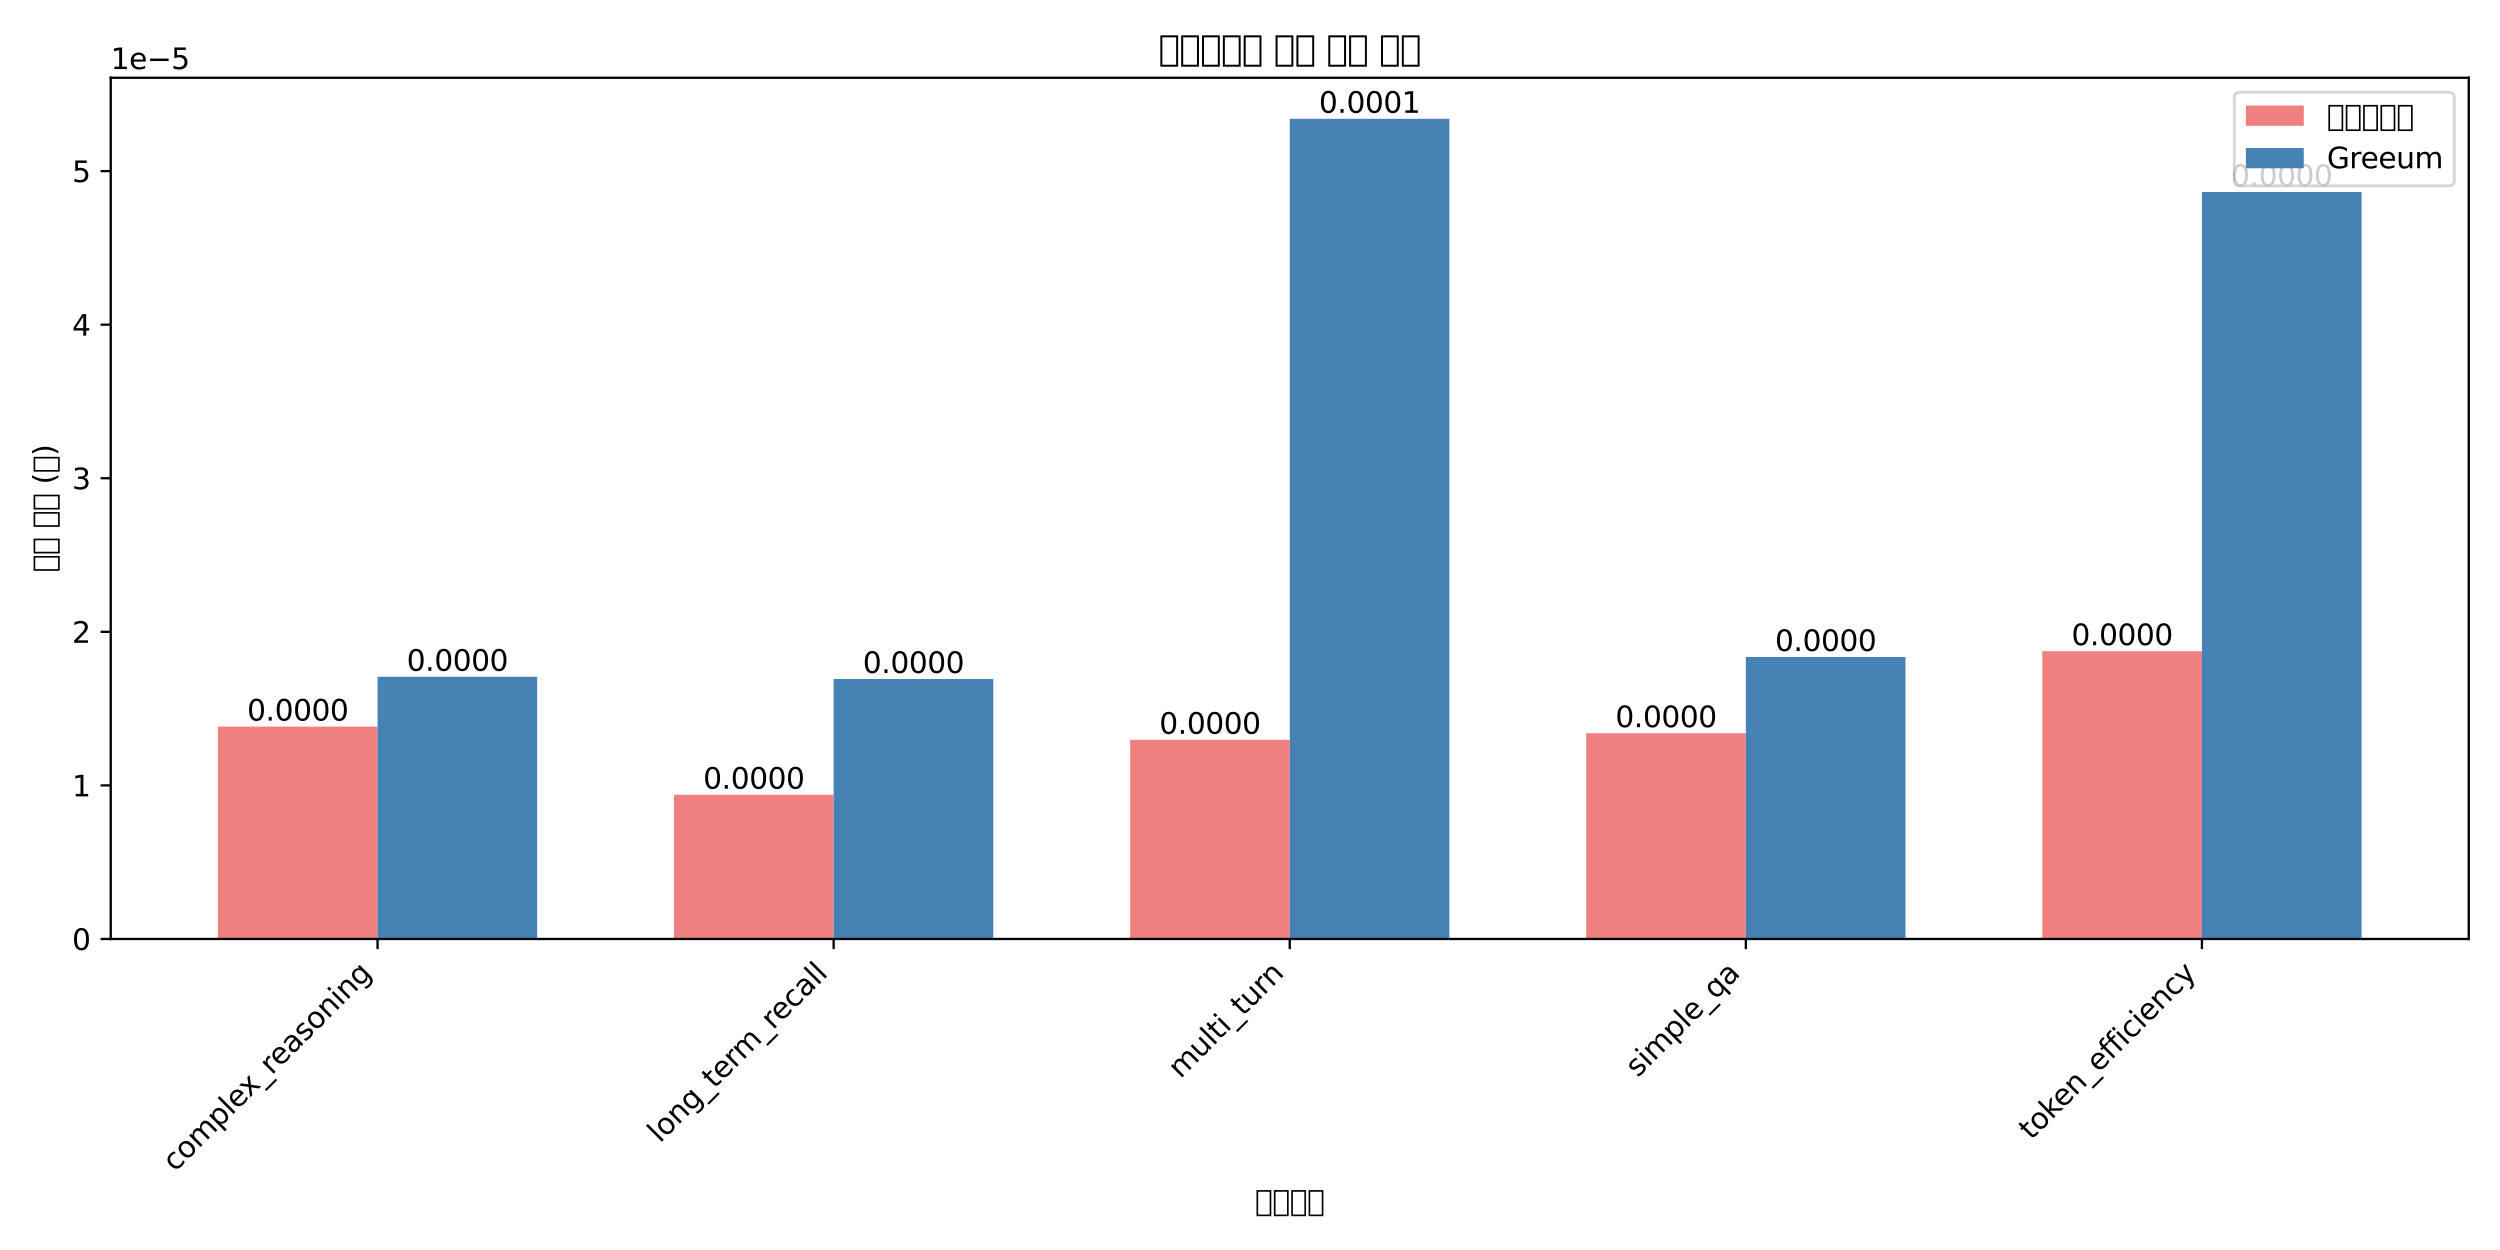 <?xml version="1.0" encoding="utf-8" standalone="no"?>
<!DOCTYPE svg PUBLIC "-//W3C//DTD SVG 1.1//EN"
  "http://www.w3.org/Graphics/SVG/1.1/DTD/svg11.dtd">
<svg xmlns:xlink="http://www.w3.org/1999/xlink" width="864pt" height="432pt" viewBox="0 0 864 432" xmlns="http://www.w3.org/2000/svg" version="1.1">
 <defs>
  <style type="text/css">*{stroke-linejoin: round; stroke-linecap: butt}</style>
 </defs>
 <g id="figure_1">
  <g id="patch_1">
   <path d="M 0 432 
L 864 432 
L 864 0 
L 0 0 
z
" style="fill: #ffffff"/>
  </g>
  <g id="axes_1">
   <g id="patch_2">
    <path d="M 38.27 324.508 
L 853.2 324.508 
L 853.2 26.88 
L 38.27 26.88 
z
" style="fill: #ffffff"/>
   </g>
   <g id="patch_3">
    <path d="M 75.312 324.508 
L 130.482 324.508 
L 130.482 251.113 
L 75.312 251.113 
z
" clip-path="url(#p07e9e13157)" style="fill: #f08080"/>
   </g>
   <g id="patch_4">
    <path d="M 232.939 324.508 
L 288.108 324.508 
L 288.108 274.65 
L 232.939 274.65 
z
" clip-path="url(#p07e9e13157)" style="fill: #f08080"/>
   </g>
   <g id="patch_5">
    <path d="M 390.566 324.508 
L 445.735 324.508 
L 445.735 255.669 
L 390.566 255.669 
z
" clip-path="url(#p07e9e13157)" style="fill: #f08080"/>
   </g>
   <g id="patch_6">
    <path d="M 548.192 324.508 
L 603.362 324.508 
L 603.362 253.391 
L 548.192 253.391 
z
" clip-path="url(#p07e9e13157)" style="fill: #f08080"/>
   </g>
   <g id="patch_7">
    <path d="M 705.819 324.508 
L 760.988 324.508 
L 760.988 225.046 
L 705.819 225.046 
z
" clip-path="url(#p07e9e13157)" style="fill: #f08080"/>
   </g>
   <g id="patch_8">
    <path d="M 130.482 324.508 
L 185.651 324.508 
L 185.651 233.904 
L 130.482 233.904 
z
" clip-path="url(#p07e9e13157)" style="fill: #4682b4"/>
   </g>
   <g id="patch_9">
    <path d="M 288.108 324.508 
L 343.278 324.508 
L 343.278 234.663 
L 288.108 234.663 
z
" clip-path="url(#p07e9e13157)" style="fill: #4682b4"/>
   </g>
   <g id="patch_10">
    <path d="M 445.735 324.508 
L 500.904 324.508 
L 500.904 41.053 
L 445.735 41.053 
z
" clip-path="url(#p07e9e13157)" style="fill: #4682b4"/>
   </g>
   <g id="patch_11">
    <path d="M 603.362 324.508 
L 658.531 324.508 
L 658.531 227.07 
L 603.362 227.07 
z
" clip-path="url(#p07e9e13157)" style="fill: #4682b4"/>
   </g>
   <g id="patch_12">
    <path d="M 760.988 324.508 
L 816.158 324.508 
L 816.158 66.361 
L 760.988 66.361 
z
" clip-path="url(#p07e9e13157)" style="fill: #4682b4"/>
   </g>
   <g id="matplotlib.axis_1">
    <g id="xtick_1">
     <g id="line2d_1">
      <defs>
       <path id="m5543e276d8" d="M 0 0 
L 0 3.5 
" style="stroke: #000000; stroke-width: 0.8"/>
      </defs>
      <g>
       <use xlink:href="#m5543e276d8" x="130.482" y="324.508" style="stroke: #000000; stroke-width: 0.8"/>
      </g>
     </g>
     <g id="text_1">
      <!-- complex_reasoning -->
      <g transform="translate(60.453 405.243) rotate(-45) scale(0.1 -0.1)">
       <defs>
        <path id="DejaVuSans-63" d="M 3122 3366 
L 3122 2828 
Q 2878 2963 2633 3030 
Q 2388 3097 2138 3097 
Q 1578 3097 1268 2742 
Q 959 2388 959 1747 
Q 959 1106 1268 751 
Q 1578 397 2138 397 
Q 2388 397 2633 464 
Q 2878 531 3122 666 
L 3122 134 
Q 2881 22 2623 -34 
Q 2366 -91 2075 -91 
Q 1284 -91 818 406 
Q 353 903 353 1747 
Q 353 2603 823 3093 
Q 1294 3584 2113 3584 
Q 2378 3584 2631 3529 
Q 2884 3475 3122 3366 
z
" transform="scale(0.016)"/>
        <path id="DejaVuSans-6f" d="M 1959 3097 
Q 1497 3097 1228 2736 
Q 959 2375 959 1747 
Q 959 1119 1226 758 
Q 1494 397 1959 397 
Q 2419 397 2687 759 
Q 2956 1122 2956 1747 
Q 2956 2369 2687 2733 
Q 2419 3097 1959 3097 
z
M 1959 3584 
Q 2709 3584 3137 3096 
Q 3566 2609 3566 1747 
Q 3566 888 3137 398 
Q 2709 -91 1959 -91 
Q 1206 -91 779 398 
Q 353 888 353 1747 
Q 353 2609 779 3096 
Q 1206 3584 1959 3584 
z
" transform="scale(0.016)"/>
        <path id="DejaVuSans-6d" d="M 3328 2828 
Q 3544 3216 3844 3400 
Q 4144 3584 4550 3584 
Q 5097 3584 5394 3201 
Q 5691 2819 5691 2113 
L 5691 0 
L 5113 0 
L 5113 2094 
Q 5113 2597 4934 2840 
Q 4756 3084 4391 3084 
Q 3944 3084 3684 2787 
Q 3425 2491 3425 1978 
L 3425 0 
L 2847 0 
L 2847 2094 
Q 2847 2600 2669 2842 
Q 2491 3084 2119 3084 
Q 1678 3084 1418 2786 
Q 1159 2488 1159 1978 
L 1159 0 
L 581 0 
L 581 3500 
L 1159 3500 
L 1159 2956 
Q 1356 3278 1631 3431 
Q 1906 3584 2284 3584 
Q 2666 3584 2933 3390 
Q 3200 3197 3328 2828 
z
" transform="scale(0.016)"/>
        <path id="DejaVuSans-70" d="M 1159 525 
L 1159 -1331 
L 581 -1331 
L 581 3500 
L 1159 3500 
L 1159 2969 
Q 1341 3281 1617 3432 
Q 1894 3584 2278 3584 
Q 2916 3584 3314 3078 
Q 3713 2572 3713 1747 
Q 3713 922 3314 415 
Q 2916 -91 2278 -91 
Q 1894 -91 1617 61 
Q 1341 213 1159 525 
z
M 3116 1747 
Q 3116 2381 2855 2742 
Q 2594 3103 2138 3103 
Q 1681 3103 1420 2742 
Q 1159 2381 1159 1747 
Q 1159 1113 1420 752 
Q 1681 391 2138 391 
Q 2594 391 2855 752 
Q 3116 1113 3116 1747 
z
" transform="scale(0.016)"/>
        <path id="DejaVuSans-6c" d="M 603 4863 
L 1178 4863 
L 1178 0 
L 603 0 
L 603 4863 
z
" transform="scale(0.016)"/>
        <path id="DejaVuSans-65" d="M 3597 1894 
L 3597 1613 
L 953 1613 
Q 991 1019 1311 708 
Q 1631 397 2203 397 
Q 2534 397 2845 478 
Q 3156 559 3463 722 
L 3463 178 
Q 3153 47 2828 -22 
Q 2503 -91 2169 -91 
Q 1331 -91 842 396 
Q 353 884 353 1716 
Q 353 2575 817 3079 
Q 1281 3584 2069 3584 
Q 2775 3584 3186 3129 
Q 3597 2675 3597 1894 
z
M 3022 2063 
Q 3016 2534 2758 2815 
Q 2500 3097 2075 3097 
Q 1594 3097 1305 2825 
Q 1016 2553 972 2059 
L 3022 2063 
z
" transform="scale(0.016)"/>
        <path id="DejaVuSans-78" d="M 3513 3500 
L 2247 1797 
L 3578 0 
L 2900 0 
L 1881 1375 
L 863 0 
L 184 0 
L 1544 1831 
L 300 3500 
L 978 3500 
L 1906 2253 
L 2834 3500 
L 3513 3500 
z
" transform="scale(0.016)"/>
        <path id="DejaVuSans-5f" d="M 3263 -1063 
L 3263 -1509 
L -63 -1509 
L -63 -1063 
L 3263 -1063 
z
" transform="scale(0.016)"/>
        <path id="DejaVuSans-72" d="M 2631 2963 
Q 2534 3019 2420 3045 
Q 2306 3072 2169 3072 
Q 1681 3072 1420 2755 
Q 1159 2438 1159 1844 
L 1159 0 
L 581 0 
L 581 3500 
L 1159 3500 
L 1159 2956 
Q 1341 3275 1631 3429 
Q 1922 3584 2338 3584 
Q 2397 3584 2469 3576 
Q 2541 3569 2628 3553 
L 2631 2963 
z
" transform="scale(0.016)"/>
        <path id="DejaVuSans-61" d="M 2194 1759 
Q 1497 1759 1228 1600 
Q 959 1441 959 1056 
Q 959 750 1161 570 
Q 1363 391 1709 391 
Q 2188 391 2477 730 
Q 2766 1069 2766 1631 
L 2766 1759 
L 2194 1759 
z
M 3341 1997 
L 3341 0 
L 2766 0 
L 2766 531 
Q 2569 213 2275 61 
Q 1981 -91 1556 -91 
Q 1019 -91 701 211 
Q 384 513 384 1019 
Q 384 1609 779 1909 
Q 1175 2209 1959 2209 
L 2766 2209 
L 2766 2266 
Q 2766 2663 2505 2880 
Q 2244 3097 1772 3097 
Q 1472 3097 1187 3025 
Q 903 2953 641 2809 
L 641 3341 
Q 956 3463 1253 3523 
Q 1550 3584 1831 3584 
Q 2591 3584 2966 3190 
Q 3341 2797 3341 1997 
z
" transform="scale(0.016)"/>
        <path id="DejaVuSans-73" d="M 2834 3397 
L 2834 2853 
Q 2591 2978 2328 3040 
Q 2066 3103 1784 3103 
Q 1356 3103 1142 2972 
Q 928 2841 928 2578 
Q 928 2378 1081 2264 
Q 1234 2150 1697 2047 
L 1894 2003 
Q 2506 1872 2764 1633 
Q 3022 1394 3022 966 
Q 3022 478 2636 193 
Q 2250 -91 1575 -91 
Q 1294 -91 989 -36 
Q 684 19 347 128 
L 347 722 
Q 666 556 975 473 
Q 1284 391 1588 391 
Q 1994 391 2212 530 
Q 2431 669 2431 922 
Q 2431 1156 2273 1281 
Q 2116 1406 1581 1522 
L 1381 1569 
Q 847 1681 609 1914 
Q 372 2147 372 2553 
Q 372 3047 722 3315 
Q 1072 3584 1716 3584 
Q 2034 3584 2315 3537 
Q 2597 3491 2834 3397 
z
" transform="scale(0.016)"/>
        <path id="DejaVuSans-6e" d="M 3513 2113 
L 3513 0 
L 2938 0 
L 2938 2094 
Q 2938 2591 2744 2837 
Q 2550 3084 2163 3084 
Q 1697 3084 1428 2787 
Q 1159 2491 1159 1978 
L 1159 0 
L 581 0 
L 581 3500 
L 1159 3500 
L 1159 2956 
Q 1366 3272 1645 3428 
Q 1925 3584 2291 3584 
Q 2894 3584 3203 3211 
Q 3513 2838 3513 2113 
z
" transform="scale(0.016)"/>
        <path id="DejaVuSans-69" d="M 603 3500 
L 1178 3500 
L 1178 0 
L 603 0 
L 603 3500 
z
M 603 4863 
L 1178 4863 
L 1178 4134 
L 603 4134 
L 603 4863 
z
" transform="scale(0.016)"/>
        <path id="DejaVuSans-67" d="M 2906 1791 
Q 2906 2416 2648 2759 
Q 2391 3103 1925 3103 
Q 1463 3103 1205 2759 
Q 947 2416 947 1791 
Q 947 1169 1205 825 
Q 1463 481 1925 481 
Q 2391 481 2648 825 
Q 2906 1169 2906 1791 
z
M 3481 434 
Q 3481 -459 3084 -895 
Q 2688 -1331 1869 -1331 
Q 1566 -1331 1297 -1286 
Q 1028 -1241 775 -1147 
L 775 -588 
Q 1028 -725 1275 -790 
Q 1522 -856 1778 -856 
Q 2344 -856 2625 -561 
Q 2906 -266 2906 331 
L 2906 616 
Q 2728 306 2450 153 
Q 2172 0 1784 0 
Q 1141 0 747 490 
Q 353 981 353 1791 
Q 353 2603 747 3093 
Q 1141 3584 1784 3584 
Q 2172 3584 2450 3431 
Q 2728 3278 2906 2969 
L 2906 3500 
L 3481 3500 
L 3481 434 
z
" transform="scale(0.016)"/>
       </defs>
       <use xlink:href="#DejaVuSans-63"/>
       <use xlink:href="#DejaVuSans-6f" x="54.98"/>
       <use xlink:href="#DejaVuSans-6d" x="116.162"/>
       <use xlink:href="#DejaVuSans-70" x="213.574"/>
       <use xlink:href="#DejaVuSans-6c" x="277.051"/>
       <use xlink:href="#DejaVuSans-65" x="304.834"/>
       <use xlink:href="#DejaVuSans-78" x="364.607"/>
       <use xlink:href="#DejaVuSans-5f" x="423.787"/>
       <use xlink:href="#DejaVuSans-72" x="473.787"/>
       <use xlink:href="#DejaVuSans-65" x="512.65"/>
       <use xlink:href="#DejaVuSans-61" x="574.174"/>
       <use xlink:href="#DejaVuSans-73" x="635.453"/>
       <use xlink:href="#DejaVuSans-6f" x="687.553"/>
       <use xlink:href="#DejaVuSans-6e" x="748.734"/>
       <use xlink:href="#DejaVuSans-69" x="812.113"/>
       <use xlink:href="#DejaVuSans-6e" x="839.896"/>
       <use xlink:href="#DejaVuSans-67" x="903.275"/>
      </g>
     </g>
    </g>
    <g id="xtick_2">
     <g id="line2d_2">
      <g>
       <use xlink:href="#m5543e276d8" x="288.108" y="324.508" style="stroke: #000000; stroke-width: 0.8"/>
      </g>
     </g>
     <g id="text_2">
      <!-- long_term_recall -->
      <g transform="translate(228.066 395.256) rotate(-45) scale(0.1 -0.1)">
       <defs>
        <path id="DejaVuSans-74" d="M 1172 4494 
L 1172 3500 
L 2356 3500 
L 2356 3053 
L 1172 3053 
L 1172 1153 
Q 1172 725 1289 603 
Q 1406 481 1766 481 
L 2356 481 
L 2356 0 
L 1766 0 
Q 1100 0 847 248 
Q 594 497 594 1153 
L 594 3053 
L 172 3053 
L 172 3500 
L 594 3500 
L 594 4494 
L 1172 4494 
z
" transform="scale(0.016)"/>
       </defs>
       <use xlink:href="#DejaVuSans-6c"/>
       <use xlink:href="#DejaVuSans-6f" x="27.783"/>
       <use xlink:href="#DejaVuSans-6e" x="88.965"/>
       <use xlink:href="#DejaVuSans-67" x="152.344"/>
       <use xlink:href="#DejaVuSans-5f" x="215.82"/>
       <use xlink:href="#DejaVuSans-74" x="265.82"/>
       <use xlink:href="#DejaVuSans-65" x="305.029"/>
       <use xlink:href="#DejaVuSans-72" x="366.553"/>
       <use xlink:href="#DejaVuSans-6d" x="405.916"/>
       <use xlink:href="#DejaVuSans-5f" x="503.328"/>
       <use xlink:href="#DejaVuSans-72" x="553.328"/>
       <use xlink:href="#DejaVuSans-65" x="592.191"/>
       <use xlink:href="#DejaVuSans-63" x="653.715"/>
       <use xlink:href="#DejaVuSans-61" x="708.695"/>
       <use xlink:href="#DejaVuSans-6c" x="769.975"/>
       <use xlink:href="#DejaVuSans-6c" x="797.758"/>
      </g>
     </g>
    </g>
    <g id="xtick_3">
     <g id="line2d_3">
      <g>
       <use xlink:href="#m5543e276d8" x="445.735" y="324.508" style="stroke: #000000; stroke-width: 0.8"/>
      </g>
     </g>
     <g id="text_3">
      <!-- multi_turn -->
      <g transform="translate(407.945 373.004) rotate(-45) scale(0.1 -0.1)">
       <defs>
        <path id="DejaVuSans-75" d="M 544 1381 
L 544 3500 
L 1119 3500 
L 1119 1403 
Q 1119 906 1312 657 
Q 1506 409 1894 409 
Q 2359 409 2629 706 
Q 2900 1003 2900 1516 
L 2900 3500 
L 3475 3500 
L 3475 0 
L 2900 0 
L 2900 538 
Q 2691 219 2414 64 
Q 2138 -91 1772 -91 
Q 1169 -91 856 284 
Q 544 659 544 1381 
z
M 1991 3584 
L 1991 3584 
z
" transform="scale(0.016)"/>
       </defs>
       <use xlink:href="#DejaVuSans-6d"/>
       <use xlink:href="#DejaVuSans-75" x="97.412"/>
       <use xlink:href="#DejaVuSans-6c" x="160.791"/>
       <use xlink:href="#DejaVuSans-74" x="188.574"/>
       <use xlink:href="#DejaVuSans-69" x="227.783"/>
       <use xlink:href="#DejaVuSans-5f" x="255.566"/>
       <use xlink:href="#DejaVuSans-74" x="305.566"/>
       <use xlink:href="#DejaVuSans-75" x="344.775"/>
       <use xlink:href="#DejaVuSans-72" x="408.154"/>
       <use xlink:href="#DejaVuSans-6e" x="447.518"/>
      </g>
     </g>
    </g>
    <g id="xtick_4">
     <g id="line2d_4">
      <g>
       <use xlink:href="#m5543e276d8" x="603.362" y="324.508" style="stroke: #000000; stroke-width: 0.8"/>
      </g>
     </g>
     <g id="text_4">
      <!-- simple_qa -->
      <g transform="translate(565.997 372.579) rotate(-45) scale(0.1 -0.1)">
       <defs>
        <path id="DejaVuSans-71" d="M 947 1747 
Q 947 1113 1208 752 
Q 1469 391 1925 391 
Q 2381 391 2643 752 
Q 2906 1113 2906 1747 
Q 2906 2381 2643 2742 
Q 2381 3103 1925 3103 
Q 1469 3103 1208 2742 
Q 947 2381 947 1747 
z
M 2906 525 
Q 2725 213 2448 61 
Q 2172 -91 1784 -91 
Q 1150 -91 751 415 
Q 353 922 353 1747 
Q 353 2572 751 3078 
Q 1150 3584 1784 3584 
Q 2172 3584 2448 3432 
Q 2725 3281 2906 2969 
L 2906 3500 
L 3481 3500 
L 3481 -1331 
L 2906 -1331 
L 2906 525 
z
" transform="scale(0.016)"/>
       </defs>
       <use xlink:href="#DejaVuSans-73"/>
       <use xlink:href="#DejaVuSans-69" x="52.1"/>
       <use xlink:href="#DejaVuSans-6d" x="79.883"/>
       <use xlink:href="#DejaVuSans-70" x="177.295"/>
       <use xlink:href="#DejaVuSans-6c" x="240.771"/>
       <use xlink:href="#DejaVuSans-65" x="268.555"/>
       <use xlink:href="#DejaVuSans-5f" x="330.078"/>
       <use xlink:href="#DejaVuSans-71" x="380.078"/>
       <use xlink:href="#DejaVuSans-61" x="443.555"/>
      </g>
     </g>
    </g>
    <g id="xtick_5">
     <g id="line2d_5">
      <g>
       <use xlink:href="#m5543e276d8" x="760.988" y="324.508" style="stroke: #000000; stroke-width: 0.8"/>
      </g>
     </g>
     <g id="text_5">
      <!-- token_efficiency -->
      <g transform="translate(701.965 394.237) rotate(-45) scale(0.1 -0.1)">
       <defs>
        <path id="DejaVuSans-6b" d="M 581 4863 
L 1159 4863 
L 1159 1991 
L 2875 3500 
L 3609 3500 
L 1753 1863 
L 3688 0 
L 2938 0 
L 1159 1709 
L 1159 0 
L 581 0 
L 581 4863 
z
" transform="scale(0.016)"/>
        <path id="DejaVuSans-66" d="M 2375 4863 
L 2375 4384 
L 1825 4384 
Q 1516 4384 1395 4259 
Q 1275 4134 1275 3809 
L 1275 3500 
L 2222 3500 
L 2222 3053 
L 1275 3053 
L 1275 0 
L 697 0 
L 697 3053 
L 147 3053 
L 147 3500 
L 697 3500 
L 697 3744 
Q 697 4328 969 4595 
Q 1241 4863 1831 4863 
L 2375 4863 
z
" transform="scale(0.016)"/>
        <path id="DejaVuSans-79" d="M 2059 -325 
Q 1816 -950 1584 -1140 
Q 1353 -1331 966 -1331 
L 506 -1331 
L 506 -850 
L 844 -850 
Q 1081 -850 1212 -737 
Q 1344 -625 1503 -206 
L 1606 56 
L 191 3500 
L 800 3500 
L 1894 763 
L 2988 3500 
L 3597 3500 
L 2059 -325 
z
" transform="scale(0.016)"/>
       </defs>
       <use xlink:href="#DejaVuSans-74"/>
       <use xlink:href="#DejaVuSans-6f" x="39.209"/>
       <use xlink:href="#DejaVuSans-6b" x="100.391"/>
       <use xlink:href="#DejaVuSans-65" x="154.676"/>
       <use xlink:href="#DejaVuSans-6e" x="216.199"/>
       <use xlink:href="#DejaVuSans-5f" x="279.578"/>
       <use xlink:href="#DejaVuSans-65" x="329.578"/>
       <use xlink:href="#DejaVuSans-66" x="391.102"/>
       <use xlink:href="#DejaVuSans-66" x="426.307"/>
       <use xlink:href="#DejaVuSans-69" x="461.512"/>
       <use xlink:href="#DejaVuSans-63" x="489.295"/>
       <use xlink:href="#DejaVuSans-69" x="544.275"/>
       <use xlink:href="#DejaVuSans-65" x="572.059"/>
       <use xlink:href="#DejaVuSans-6e" x="633.582"/>
       <use xlink:href="#DejaVuSans-63" x="696.961"/>
       <use xlink:href="#DejaVuSans-79" x="751.941"/>
      </g>
     </g>
    </g>
    <g id="text_6">
     <!-- 시나리오 -->
     <g transform="translate(433.732 418.509) scale(0.1 -0.1)">
      <defs>
       <path id="DejaVuSans-c2dc" d="M 319 -1131 
L 319 4513 
L 3519 4513 
L 3519 -1131 
L 319 -1131 
z
M 678 -775 
L 3163 -775 
L 3163 4153 
L 678 4153 
L 678 -775 
z
" transform="scale(0.016)"/>
       <path id="DejaVuSans-b098" d="M 319 -1131 
L 319 4513 
L 3519 4513 
L 3519 -1131 
L 319 -1131 
z
M 678 -775 
L 3163 -775 
L 3163 4153 
L 678 4153 
L 678 -775 
z
" transform="scale(0.016)"/>
       <path id="DejaVuSans-b9ac" d="M 319 -1131 
L 319 4513 
L 3519 4513 
L 3519 -1131 
L 319 -1131 
z
M 678 -775 
L 3163 -775 
L 3163 4153 
L 678 4153 
L 678 -775 
z
" transform="scale(0.016)"/>
       <path id="DejaVuSans-c624" d="M 319 -1131 
L 319 4513 
L 3519 4513 
L 3519 -1131 
L 319 -1131 
z
M 678 -775 
L 3163 -775 
L 3163 4153 
L 678 4153 
L 678 -775 
z
" transform="scale(0.016)"/>
      </defs>
      <use xlink:href="#DejaVuSans-c2dc"/>
      <use xlink:href="#DejaVuSans-b098" x="60.01"/>
      <use xlink:href="#DejaVuSans-b9ac" x="120.02"/>
      <use xlink:href="#DejaVuSans-c624" x="180.029"/>
     </g>
    </g>
   </g>
   <g id="matplotlib.axis_2">
    <g id="ytick_1">
     <g id="line2d_6">
      <defs>
       <path id="m72f675021e" d="M 0 0 
L -3.5 0 
" style="stroke: #000000; stroke-width: 0.8"/>
      </defs>
      <g>
       <use xlink:href="#m72f675021e" x="38.27" y="324.508" style="stroke: #000000; stroke-width: 0.8"/>
      </g>
     </g>
     <g id="text_7">
      <!-- 0 -->
      <g transform="translate(24.907 328.307) scale(0.1 -0.1)">
       <defs>
        <path id="DejaVuSans-30" d="M 2034 4250 
Q 1547 4250 1301 3770 
Q 1056 3291 1056 2328 
Q 1056 1369 1301 889 
Q 1547 409 2034 409 
Q 2525 409 2770 889 
Q 3016 1369 3016 2328 
Q 3016 3291 2770 3770 
Q 2525 4250 2034 4250 
z
M 2034 4750 
Q 2819 4750 3233 4129 
Q 3647 3509 3647 2328 
Q 3647 1150 3233 529 
Q 2819 -91 2034 -91 
Q 1250 -91 836 529 
Q 422 1150 422 2328 
Q 422 3509 836 4129 
Q 1250 4750 2034 4750 
z
" transform="scale(0.016)"/>
       </defs>
       <use xlink:href="#DejaVuSans-30"/>
      </g>
     </g>
    </g>
    <g id="ytick_2">
     <g id="line2d_7">
      <g>
       <use xlink:href="#m72f675021e" x="38.27" y="271.432" style="stroke: #000000; stroke-width: 0.8"/>
      </g>
     </g>
     <g id="text_8">
      <!-- 1 -->
      <g transform="translate(24.907 275.232) scale(0.1 -0.1)">
       <defs>
        <path id="DejaVuSans-31" d="M 794 531 
L 1825 531 
L 1825 4091 
L 703 3866 
L 703 4441 
L 1819 4666 
L 2450 4666 
L 2450 531 
L 3481 531 
L 3481 0 
L 794 0 
L 794 531 
z
" transform="scale(0.016)"/>
       </defs>
       <use xlink:href="#DejaVuSans-31"/>
      </g>
     </g>
    </g>
    <g id="ytick_3">
     <g id="line2d_8">
      <g>
       <use xlink:href="#m72f675021e" x="38.27" y="218.357" style="stroke: #000000; stroke-width: 0.8"/>
      </g>
     </g>
     <g id="text_9">
      <!-- 2 -->
      <g transform="translate(24.907 222.156) scale(0.1 -0.1)">
       <defs>
        <path id="DejaVuSans-32" d="M 1228 531 
L 3431 531 
L 3431 0 
L 469 0 
L 469 531 
Q 828 903 1448 1529 
Q 2069 2156 2228 2338 
Q 2531 2678 2651 2914 
Q 2772 3150 2772 3378 
Q 2772 3750 2511 3984 
Q 2250 4219 1831 4219 
Q 1534 4219 1204 4116 
Q 875 4013 500 3803 
L 500 4441 
Q 881 4594 1212 4672 
Q 1544 4750 1819 4750 
Q 2544 4750 2975 4387 
Q 3406 4025 3406 3419 
Q 3406 3131 3298 2873 
Q 3191 2616 2906 2266 
Q 2828 2175 2409 1742 
Q 1991 1309 1228 531 
z
" transform="scale(0.016)"/>
       </defs>
       <use xlink:href="#DejaVuSans-32"/>
      </g>
     </g>
    </g>
    <g id="ytick_4">
     <g id="line2d_9">
      <g>
       <use xlink:href="#m72f675021e" x="38.27" y="165.281" style="stroke: #000000; stroke-width: 0.8"/>
      </g>
     </g>
     <g id="text_10">
      <!-- 3 -->
      <g transform="translate(24.907 169.08) scale(0.1 -0.1)">
       <defs>
        <path id="DejaVuSans-33" d="M 2597 2516 
Q 3050 2419 3304 2112 
Q 3559 1806 3559 1356 
Q 3559 666 3084 287 
Q 2609 -91 1734 -91 
Q 1441 -91 1130 -33 
Q 819 25 488 141 
L 488 750 
Q 750 597 1062 519 
Q 1375 441 1716 441 
Q 2309 441 2620 675 
Q 2931 909 2931 1356 
Q 2931 1769 2642 2001 
Q 2353 2234 1838 2234 
L 1294 2234 
L 1294 2753 
L 1863 2753 
Q 2328 2753 2575 2939 
Q 2822 3125 2822 3475 
Q 2822 3834 2567 4026 
Q 2313 4219 1838 4219 
Q 1578 4219 1281 4162 
Q 984 4106 628 3988 
L 628 4550 
Q 988 4650 1302 4700 
Q 1616 4750 1894 4750 
Q 2613 4750 3031 4423 
Q 3450 4097 3450 3541 
Q 3450 3153 3228 2886 
Q 3006 2619 2597 2516 
z
" transform="scale(0.016)"/>
       </defs>
       <use xlink:href="#DejaVuSans-33"/>
      </g>
     </g>
    </g>
    <g id="ytick_5">
     <g id="line2d_10">
      <g>
       <use xlink:href="#m72f675021e" x="38.27" y="112.205" style="stroke: #000000; stroke-width: 0.8"/>
      </g>
     </g>
     <g id="text_11">
      <!-- 4 -->
      <g transform="translate(24.907 116.004) scale(0.1 -0.1)">
       <defs>
        <path id="DejaVuSans-34" d="M 2419 4116 
L 825 1625 
L 2419 1625 
L 2419 4116 
z
M 2253 4666 
L 3047 4666 
L 3047 1625 
L 3713 1625 
L 3713 1100 
L 3047 1100 
L 3047 0 
L 2419 0 
L 2419 1100 
L 313 1100 
L 313 1709 
L 2253 4666 
z
" transform="scale(0.016)"/>
       </defs>
       <use xlink:href="#DejaVuSans-34"/>
      </g>
     </g>
    </g>
    <g id="ytick_6">
     <g id="line2d_11">
      <g>
       <use xlink:href="#m72f675021e" x="38.27" y="59.129" style="stroke: #000000; stroke-width: 0.8"/>
      </g>
     </g>
     <g id="text_12">
      <!-- 5 -->
      <g transform="translate(24.907 62.928) scale(0.1 -0.1)">
       <defs>
        <path id="DejaVuSans-35" d="M 691 4666 
L 3169 4666 
L 3169 4134 
L 1269 4134 
L 1269 2991 
Q 1406 3038 1543 3061 
Q 1681 3084 1819 3084 
Q 2600 3084 3056 2656 
Q 3513 2228 3513 1497 
Q 3513 744 3044 326 
Q 2575 -91 1722 -91 
Q 1428 -91 1123 -41 
Q 819 9 494 109 
L 494 744 
Q 775 591 1075 516 
Q 1375 441 1709 441 
Q 2250 441 2565 725 
Q 2881 1009 2881 1497 
Q 2881 1984 2565 2268 
Q 2250 2553 1709 2553 
Q 1456 2553 1204 2497 
Q 953 2441 691 2322 
L 691 4666 
z
" transform="scale(0.016)"/>
       </defs>
       <use xlink:href="#DejaVuSans-35"/>
      </g>
     </g>
    </g>
    <g id="text_13">
     <!-- 응답 시간 (초) -->
     <g transform="translate(18.828 197.778) rotate(-90) scale(0.1 -0.1)">
      <defs>
       <path id="DejaVuSans-c751" d="M 319 -1131 
L 319 4513 
L 3519 4513 
L 3519 -1131 
L 319 -1131 
z
M 678 -775 
L 3163 -775 
L 3163 4153 
L 678 4153 
L 678 -775 
z
" transform="scale(0.016)"/>
       <path id="DejaVuSans-b2f5" d="M 319 -1131 
L 319 4513 
L 3519 4513 
L 3519 -1131 
L 319 -1131 
z
M 678 -775 
L 3163 -775 
L 3163 4153 
L 678 4153 
L 678 -775 
z
" transform="scale(0.016)"/>
       <path id="DejaVuSans-20" transform="scale(0.016)"/>
       <path id="DejaVuSans-ac04" d="M 319 -1131 
L 319 4513 
L 3519 4513 
L 3519 -1131 
L 319 -1131 
z
M 678 -775 
L 3163 -775 
L 3163 4153 
L 678 4153 
L 678 -775 
z
" transform="scale(0.016)"/>
       <path id="DejaVuSans-28" d="M 1984 4856 
Q 1566 4138 1362 3434 
Q 1159 2731 1159 2009 
Q 1159 1288 1364 580 
Q 1569 -128 1984 -844 
L 1484 -844 
Q 1016 -109 783 600 
Q 550 1309 550 2009 
Q 550 2706 781 3412 
Q 1013 4119 1484 4856 
L 1984 4856 
z
" transform="scale(0.016)"/>
       <path id="DejaVuSans-cd08" d="M 319 -1131 
L 319 4513 
L 3519 4513 
L 3519 -1131 
L 319 -1131 
z
M 678 -775 
L 3163 -775 
L 3163 4153 
L 678 4153 
L 678 -775 
z
" transform="scale(0.016)"/>
       <path id="DejaVuSans-29" d="M 513 4856 
L 1013 4856 
Q 1481 4119 1714 3412 
Q 1947 2706 1947 2009 
Q 1947 1309 1714 600 
Q 1481 -109 1013 -844 
L 513 -844 
Q 928 -128 1133 580 
Q 1338 1288 1338 2009 
Q 1338 2731 1133 3434 
Q 928 4138 513 4856 
z
" transform="scale(0.016)"/>
      </defs>
      <use xlink:href="#DejaVuSans-c751"/>
      <use xlink:href="#DejaVuSans-b2f5" x="60.01"/>
      <use xlink:href="#DejaVuSans-20" x="120.02"/>
      <use xlink:href="#DejaVuSans-c2dc" x="151.807"/>
      <use xlink:href="#DejaVuSans-ac04" x="211.816"/>
      <use xlink:href="#DejaVuSans-20" x="271.826"/>
      <use xlink:href="#DejaVuSans-28" x="303.613"/>
      <use xlink:href="#DejaVuSans-cd08" x="342.627"/>
      <use xlink:href="#DejaVuSans-29" x="402.637"/>
     </g>
    </g>
    <g id="text_14">
     <!-- 1e−5 -->
     <g transform="translate(38.27 23.88) scale(0.1 -0.1)">
      <defs>
       <path id="DejaVuSans-2212" d="M 678 2272 
L 4684 2272 
L 4684 1741 
L 678 1741 
L 678 2272 
z
" transform="scale(0.016)"/>
      </defs>
      <use xlink:href="#DejaVuSans-31"/>
      <use xlink:href="#DejaVuSans-65" x="63.623"/>
      <use xlink:href="#DejaVuSans-2212" x="125.146"/>
      <use xlink:href="#DejaVuSans-35" x="208.936"/>
     </g>
    </g>
   </g>
   <g id="patch_13">
    <path d="M 38.27 324.508 
L 38.27 26.88 
" style="fill: none; stroke: #000000; stroke-width: 0.8; stroke-linejoin: miter; stroke-linecap: square"/>
   </g>
   <g id="patch_14">
    <path d="M 853.2 324.508 
L 853.2 26.88 
" style="fill: none; stroke: #000000; stroke-width: 0.8; stroke-linejoin: miter; stroke-linecap: square"/>
   </g>
   <g id="patch_15">
    <path d="M 38.27 324.508 
L 853.2 324.508 
" style="fill: none; stroke: #000000; stroke-width: 0.8; stroke-linejoin: miter; stroke-linecap: square"/>
   </g>
   <g id="patch_16">
    <path d="M 38.27 26.88 
L 853.2 26.88 
" style="fill: none; stroke: #000000; stroke-width: 0.8; stroke-linejoin: miter; stroke-linecap: square"/>
   </g>
   <g id="text_15">
    <!-- 0.0000 -->
    <g transform="translate(85.402 249.034) scale(0.1 -0.1)">
     <defs>
      <path id="DejaVuSans-2e" d="M 684 794 
L 1344 794 
L 1344 0 
L 684 0 
L 684 794 
z
" transform="scale(0.016)"/>
     </defs>
     <use xlink:href="#DejaVuSans-30"/>
     <use xlink:href="#DejaVuSans-2e" x="63.623"/>
     <use xlink:href="#DejaVuSans-30" x="95.41"/>
     <use xlink:href="#DejaVuSans-30" x="159.033"/>
     <use xlink:href="#DejaVuSans-30" x="222.656"/>
     <use xlink:href="#DejaVuSans-30" x="286.279"/>
    </g>
   </g>
   <g id="text_16">
    <!-- 0.0000 -->
    <g transform="translate(243.028 272.571) scale(0.1 -0.1)">
     <use xlink:href="#DejaVuSans-30"/>
     <use xlink:href="#DejaVuSans-2e" x="63.623"/>
     <use xlink:href="#DejaVuSans-30" x="95.41"/>
     <use xlink:href="#DejaVuSans-30" x="159.033"/>
     <use xlink:href="#DejaVuSans-30" x="222.656"/>
     <use xlink:href="#DejaVuSans-30" x="286.279"/>
    </g>
   </g>
   <g id="text_17">
    <!-- 0.0000 -->
    <g transform="translate(400.655 253.589) scale(0.1 -0.1)">
     <use xlink:href="#DejaVuSans-30"/>
     <use xlink:href="#DejaVuSans-2e" x="63.623"/>
     <use xlink:href="#DejaVuSans-30" x="95.41"/>
     <use xlink:href="#DejaVuSans-30" x="159.033"/>
     <use xlink:href="#DejaVuSans-30" x="222.656"/>
     <use xlink:href="#DejaVuSans-30" x="286.279"/>
    </g>
   </g>
   <g id="text_18">
    <!-- 0.0000 -->
    <g transform="translate(558.282 251.312) scale(0.1 -0.1)">
     <use xlink:href="#DejaVuSans-30"/>
     <use xlink:href="#DejaVuSans-2e" x="63.623"/>
     <use xlink:href="#DejaVuSans-30" x="95.41"/>
     <use xlink:href="#DejaVuSans-30" x="159.033"/>
     <use xlink:href="#DejaVuSans-30" x="222.656"/>
     <use xlink:href="#DejaVuSans-30" x="286.279"/>
    </g>
   </g>
   <g id="text_19">
    <!-- 0.0000 -->
    <g transform="translate(715.908 222.966) scale(0.1 -0.1)">
     <use xlink:href="#DejaVuSans-30"/>
     <use xlink:href="#DejaVuSans-2e" x="63.623"/>
     <use xlink:href="#DejaVuSans-30" x="95.41"/>
     <use xlink:href="#DejaVuSans-30" x="159.033"/>
     <use xlink:href="#DejaVuSans-30" x="222.656"/>
     <use xlink:href="#DejaVuSans-30" x="286.279"/>
    </g>
   </g>
   <g id="text_20">
    <!-- 0.0000 -->
    <g transform="translate(140.571 231.824) scale(0.1 -0.1)">
     <use xlink:href="#DejaVuSans-30"/>
     <use xlink:href="#DejaVuSans-2e" x="63.623"/>
     <use xlink:href="#DejaVuSans-30" x="95.41"/>
     <use xlink:href="#DejaVuSans-30" x="159.033"/>
     <use xlink:href="#DejaVuSans-30" x="222.656"/>
     <use xlink:href="#DejaVuSans-30" x="286.279"/>
    </g>
   </g>
   <g id="text_21">
    <!-- 0.0000 -->
    <g transform="translate(298.198 232.583) scale(0.1 -0.1)">
     <use xlink:href="#DejaVuSans-30"/>
     <use xlink:href="#DejaVuSans-2e" x="63.623"/>
     <use xlink:href="#DejaVuSans-30" x="95.41"/>
     <use xlink:href="#DejaVuSans-30" x="159.033"/>
     <use xlink:href="#DejaVuSans-30" x="222.656"/>
     <use xlink:href="#DejaVuSans-30" x="286.279"/>
    </g>
   </g>
   <g id="text_22">
    <!-- 0.0001 -->
    <g transform="translate(455.824 38.973) scale(0.1 -0.1)">
     <use xlink:href="#DejaVuSans-30"/>
     <use xlink:href="#DejaVuSans-2e" x="63.623"/>
     <use xlink:href="#DejaVuSans-30" x="95.41"/>
     <use xlink:href="#DejaVuSans-30" x="159.033"/>
     <use xlink:href="#DejaVuSans-30" x="222.656"/>
     <use xlink:href="#DejaVuSans-31" x="286.279"/>
    </g>
   </g>
   <g id="text_23">
    <!-- 0.0000 -->
    <g transform="translate(613.451 224.991) scale(0.1 -0.1)">
     <use xlink:href="#DejaVuSans-30"/>
     <use xlink:href="#DejaVuSans-2e" x="63.623"/>
     <use xlink:href="#DejaVuSans-30" x="95.41"/>
     <use xlink:href="#DejaVuSans-30" x="159.033"/>
     <use xlink:href="#DejaVuSans-30" x="222.656"/>
     <use xlink:href="#DejaVuSans-30" x="286.279"/>
    </g>
   </g>
   <g id="text_24">
    <!-- 0.0000 -->
    <g transform="translate(771.078 64.282) scale(0.1 -0.1)">
     <use xlink:href="#DejaVuSans-30"/>
     <use xlink:href="#DejaVuSans-2e" x="63.623"/>
     <use xlink:href="#DejaVuSans-30" x="95.41"/>
     <use xlink:href="#DejaVuSans-30" x="159.033"/>
     <use xlink:href="#DejaVuSans-30" x="222.656"/>
     <use xlink:href="#DejaVuSans-30" x="286.279"/>
    </g>
   </g>
   <g id="text_25">
    <!-- 시나리오별 응답 시간 비교 -->
    <g transform="translate(400.404 20.88) scale(0.12 -0.12)">
     <defs>
      <path id="DejaVuSans-bcc4" d="M 319 -1131 
L 319 4513 
L 3519 4513 
L 3519 -1131 
L 319 -1131 
z
M 678 -775 
L 3163 -775 
L 3163 4153 
L 678 4153 
L 678 -775 
z
" transform="scale(0.016)"/>
      <path id="DejaVuSans-be44" d="M 319 -1131 
L 319 4513 
L 3519 4513 
L 3519 -1131 
L 319 -1131 
z
M 678 -775 
L 3163 -775 
L 3163 4153 
L 678 4153 
L 678 -775 
z
" transform="scale(0.016)"/>
      <path id="DejaVuSans-ad50" d="M 319 -1131 
L 319 4513 
L 3519 4513 
L 3519 -1131 
L 319 -1131 
z
M 678 -775 
L 3163 -775 
L 3163 4153 
L 678 4153 
L 678 -775 
z
" transform="scale(0.016)"/>
     </defs>
     <use xlink:href="#DejaVuSans-c2dc"/>
     <use xlink:href="#DejaVuSans-b098" x="60.01"/>
     <use xlink:href="#DejaVuSans-b9ac" x="120.02"/>
     <use xlink:href="#DejaVuSans-c624" x="180.029"/>
     <use xlink:href="#DejaVuSans-bcc4" x="240.039"/>
     <use xlink:href="#DejaVuSans-20" x="300.049"/>
     <use xlink:href="#DejaVuSans-c751" x="331.836"/>
     <use xlink:href="#DejaVuSans-b2f5" x="391.846"/>
     <use xlink:href="#DejaVuSans-20" x="451.855"/>
     <use xlink:href="#DejaVuSans-c2dc" x="483.643"/>
     <use xlink:href="#DejaVuSans-ac04" x="543.652"/>
     <use xlink:href="#DejaVuSans-20" x="603.662"/>
     <use xlink:href="#DejaVuSans-be44" x="635.449"/>
     <use xlink:href="#DejaVuSans-ad50" x="695.459"/>
    </g>
   </g>
   <g id="legend_1">
    <g id="patch_17">
     <path d="M 774.181 64.236 
L 846.2 64.236 
Q 848.2 64.236 848.2 62.236 
L 848.2 33.88 
Q 848.2 31.88 846.2 31.88 
L 774.181 31.88 
Q 772.181 31.88 772.181 33.88 
L 772.181 62.236 
Q 772.181 64.236 774.181 64.236 
z
" style="fill: #ffffff; opacity: 0.8; stroke: #cccccc; stroke-linejoin: miter"/>
    </g>
    <g id="patch_18">
     <path d="M 776.181 43.478 
L 796.181 43.478 
L 796.181 36.478 
L 776.181 36.478 
z
" style="fill: #f08080"/>
    </g>
    <g id="text_26">
     <!-- 베이스라인 -->
     <g transform="translate(804.181 43.478) scale(0.1 -0.1)">
      <defs>
       <path id="DejaVuSans-bca0" d="M 319 -1131 
L 319 4513 
L 3519 4513 
L 3519 -1131 
L 319 -1131 
z
M 678 -775 
L 3163 -775 
L 3163 4153 
L 678 4153 
L 678 -775 
z
" transform="scale(0.016)"/>
       <path id="DejaVuSans-c774" d="M 319 -1131 
L 319 4513 
L 3519 4513 
L 3519 -1131 
L 319 -1131 
z
M 678 -775 
L 3163 -775 
L 3163 4153 
L 678 4153 
L 678 -775 
z
" transform="scale(0.016)"/>
       <path id="DejaVuSans-c2a4" d="M 319 -1131 
L 319 4513 
L 3519 4513 
L 3519 -1131 
L 319 -1131 
z
M 678 -775 
L 3163 -775 
L 3163 4153 
L 678 4153 
L 678 -775 
z
" transform="scale(0.016)"/>
       <path id="DejaVuSans-b77c" d="M 319 -1131 
L 319 4513 
L 3519 4513 
L 3519 -1131 
L 319 -1131 
z
M 678 -775 
L 3163 -775 
L 3163 4153 
L 678 4153 
L 678 -775 
z
" transform="scale(0.016)"/>
       <path id="DejaVuSans-c778" d="M 319 -1131 
L 319 4513 
L 3519 4513 
L 3519 -1131 
L 319 -1131 
z
M 678 -775 
L 3163 -775 
L 3163 4153 
L 678 4153 
L 678 -775 
z
" transform="scale(0.016)"/>
      </defs>
      <use xlink:href="#DejaVuSans-bca0"/>
      <use xlink:href="#DejaVuSans-c774" x="60.01"/>
      <use xlink:href="#DejaVuSans-c2a4" x="120.02"/>
      <use xlink:href="#DejaVuSans-b77c" x="180.029"/>
      <use xlink:href="#DejaVuSans-c778" x="240.039"/>
     </g>
    </g>
    <g id="patch_19">
     <path d="M 776.181 58.157 
L 796.181 58.157 
L 796.181 51.157 
L 776.181 51.157 
z
" style="fill: #4682b4"/>
    </g>
    <g id="text_27">
     <!-- Greeum -->
     <g transform="translate(804.181 58.157) scale(0.1 -0.1)">
      <defs>
       <path id="DejaVuSans-47" d="M 3809 666 
L 3809 1919 
L 2778 1919 
L 2778 2438 
L 4434 2438 
L 4434 434 
Q 4069 175 3628 42 
Q 3188 -91 2688 -91 
Q 1594 -91 976 548 
Q 359 1188 359 2328 
Q 359 3472 976 4111 
Q 1594 4750 2688 4750 
Q 3144 4750 3555 4637 
Q 3966 4525 4313 4306 
L 4313 3634 
Q 3963 3931 3569 4081 
Q 3175 4231 2741 4231 
Q 1884 4231 1454 3753 
Q 1025 3275 1025 2328 
Q 1025 1384 1454 906 
Q 1884 428 2741 428 
Q 3075 428 3337 486 
Q 3600 544 3809 666 
z
" transform="scale(0.016)"/>
      </defs>
      <use xlink:href="#DejaVuSans-47"/>
      <use xlink:href="#DejaVuSans-72" x="77.49"/>
      <use xlink:href="#DejaVuSans-65" x="116.354"/>
      <use xlink:href="#DejaVuSans-65" x="177.877"/>
      <use xlink:href="#DejaVuSans-75" x="239.4"/>
      <use xlink:href="#DejaVuSans-6d" x="302.779"/>
     </g>
    </g>
   </g>
  </g>
 </g>
 <defs>
  <clipPath id="p07e9e13157">
   <rect x="38.27" y="26.88" width="814.93" height="297.628"/>
  </clipPath>
 </defs>
</svg>
